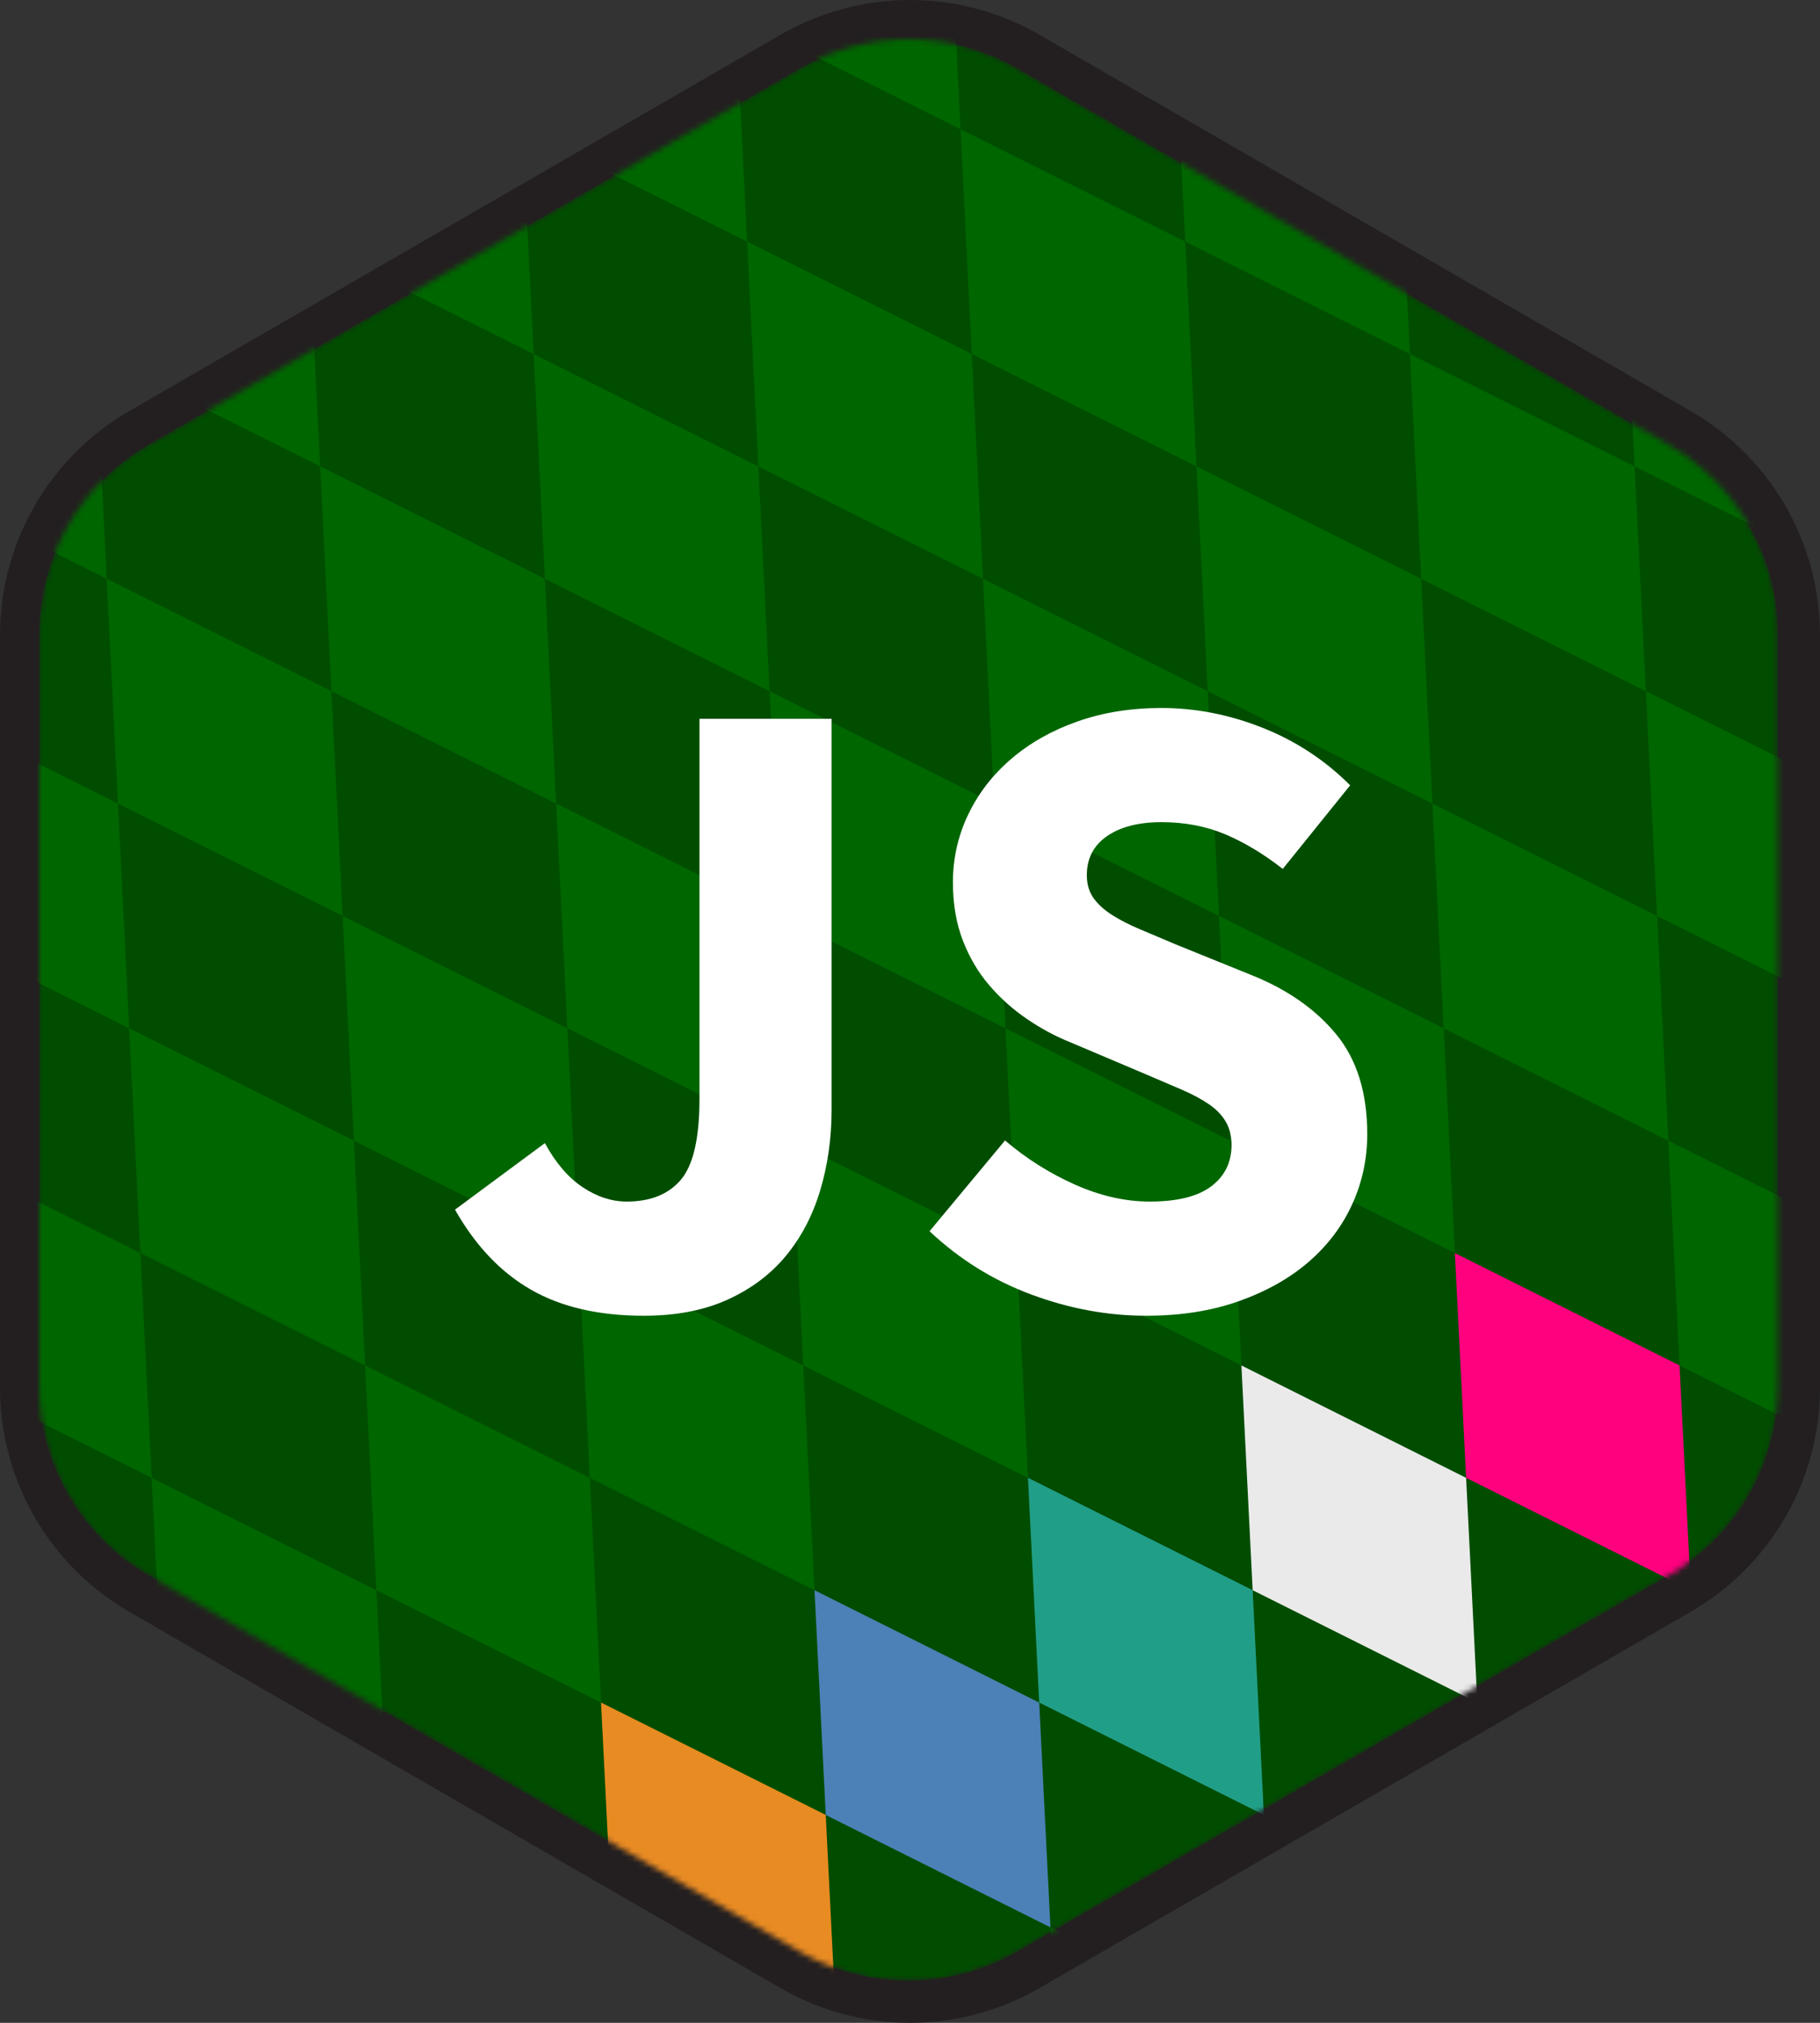 <svg width="324" height="360" viewBox="0 0 324 360" fill="none" xmlns="http://www.w3.org/2000/svg">
    <rect x="0" y="0" width="324" height="360" fill="#333333" stroke="none"/>
    <path fill-rule="evenodd" clip-rule="evenodd"
        d="M162 8.60717e-07C153.923 -0.002 145.988 2.125 138.995 6.166L23.02 73.146C16.02 77.19 10.207 83.005 6.166 90.008C2.125 97.01 -0.001 104.952 6.34591e-07 113.037V246.965C-0.001 255.049 2.126 262.992 6.166 269.994C10.207 276.996 16.02 282.811 23.02 286.855L138.995 353.835C145.988 357.875 153.923 360.002 162 360C170.078 360.002 178.013 357.875 185.007 353.834L300.982 286.854C307.982 282.81 313.795 276.994 317.835 269.992C321.876 262.99 324.002 255.047 324 246.963V113.036C324.002 104.952 321.875 97.01 317.835 90.007C313.794 83.005 307.982 77.19 300.982 73.146L185.007 6.167C178.013 2.126 170.078 -0.001 162 8.60717e-07Z"
        fill="#231F20" />
    <mask id="mask0_18_369" style="mask-type:alpha" maskUnits="userSpaceOnUse" x="7" y="7" width="310" height="346">
        <path
            d="M161.75 7.001C168.555 7.005 175.24 8.797 181.134 12.198L297.109 79.178C309.071 86.087 316.501 98.964 316.501 112.786V246.714C316.501 260.536 309.071 273.414 297.109 280.322L181.134 347.302C175.24 350.705 168.555 352.497 161.75 352.5C154.945 352.497 148.261 350.705 142.368 347.303L26.393 280.323C14.43 273.413 7 260.536 7 246.714V112.786C7 98.964 14.43 86.086 26.394 79.178L142.369 12.198C148.262 8.797 154.946 7.004 161.75 7"
            fill="#004d00" />
    </mask>
    <g mask="url(#mask0_18_369)">
        <path
            d="M161.75 7.001C168.555 7.005 175.24 8.797 181.134 12.198L297.109 79.178C309.071 86.087 316.501 98.964 316.501 112.786V246.714C316.501 260.536 309.071 273.414 297.109 280.322L181.134 347.302C175.24 350.705 168.555 352.497 161.75 352.5C154.945 352.497 148.261 350.705 142.368 347.303L26.393 280.323C14.43 273.413 7 260.536 7 246.714V112.786C7 98.964 14.43 86.086 26.394 79.178L142.369 12.198C148.262 8.797 154.946 7.004 161.75 7"
            fill="#004d00" />
        <path d="M101 183L99 143L139 163L141 203L101 183Z" fill="#006600" />
        <path d="M139 163.008L137 123.008L177 143.008L179 183.008L139 163.008Z" fill="#006600" />
        <path d="M97 103.008L95 63.008L135 83.008L137 123.008L97 103.008Z" fill="#006600" />
        <path d="M59 123.008L57 83.008L97 103.008L99 143.008L59 123.008Z" fill="#006600" />
        <path d="M219 203L217 163L257 183L259 223L219 203Z" fill="#006600" />
        <path d="M257 183.008L255 143.008L295 163.008L297 203.008L257 183.008Z" fill="#006600" />
        <path d="M215 123.008L213 83.008L253 103.008L255 143.008L215 123.008Z" fill="#006600" />
        <path d="M177 143.008L175 103.008L215 123.008L217 163.008L177 143.008Z" fill="#006600" />
        <path d="M189 383L187 343L227 363L229 403L189 383Z" fill="#006600" />
        <path d="M227 363.008L225 323.008L265 343.008L267 383.008L227 363.008Z" fill="#006600" />
        <path d="M265 343L263 303L303 323L305 363L265 343Z" fill="#006600" />
        <path d="M303 323.008L301 283.008L341 303.008L343 343.008L303 323.008Z" fill="#006600" />
        <path d="M-21 83L-23 43L17 63L19 103L-21 83Z" fill="#006600" />
        <path d="M17 63.008L15 23.008L55 43.008L57 83.008L17 63.008Z" fill="#006600" />
        <path d="M55 43L53 3L93 23L95 63L55 43Z" fill="#006600" />
        <path d="M-25 3.017L-27 -36.983L13 -16.983L15 23.017L-25 3.017Z" fill="#006600" />
        <path d="M93 23.009L91 -16.991L131 3.008L133 43.008L93 23.009Z" fill="#006600" />
        <path d="M181 223.008L179 183.008L219 203.008L221 243.008L181 223.008Z" fill="#006600" />
        <path d="M143 243.008L141 203.008L181 223.008L183 263.008L143 243.008Z" fill="#006600" />
        <path d="M135 83L133 43L173 63L175 103L135 83Z" fill="#006600" />
        <path d="M173 63.008L171 23.008L211 43.008L213 83.008L173 63.008Z" fill="#006600" />
        <path d="M131 3.008L129 -36.992L169 -16.991L171 23.009L131 3.008Z" fill="#006600" />
        <path d="M25 223L23 183L63 203L65 243L25 223Z" fill="#006600" />
        <path d="M63 203.008L61 163.008L101 183.008L103 223.008L63 203.008Z" fill="#006600" />
        <path d="M21 143.008L19 103.008L59 123.008L61 163.008L21 143.008Z" fill="#006600" />
        <path d="M-17 163.008L-19 123.008L21 143.008L23 183.008L-17 163.008Z" fill="#006600" />
        <path d="M105 263.008L103 223.008L143 243.008L145 283.008L105 263.008Z" fill="#006600" />
        <path d="M67 283.008L65 243.008L105 263.008L107 303.008L67 283.008Z" fill="#006600" />
        <path d="M-13 243.008L-15 203.008L25 223.008L27 263.008L-13 243.008Z" fill="#006600" />
        <path d="M71 363.008L69 323.008L109 343.008L111 383.008L71 363.008Z" fill="#006600" />
        <path d="M29 303.017L27 263.017L67 283.017L69 323.017L29 303.017Z" fill="#006600" />
        <path d="M211 43.008L209 3.008L249 23.008L251 63.008L211 43.008Z" fill="#006600" />
        <path d="M295 163.008L293 123.008L333 143.008L335 183.008L295 163.008Z" fill="#006600" />
        <path d="M291 83.008L289 43.008L329 63.008L331 103.008L291 83.008Z" fill="#006600" />
        <path d="M253 103.017L251 63.017L291 83.017L293 123.017L253 103.017Z" fill="#006600" />
        <path d="M249 23.017L247 -16.983L287 3.017L289 43.017L249 23.017Z" fill="#006600" />
        <path d="M299 243.008L297 203.008L337 223.008L339 263.008L299 243.008Z" fill="#006600" />
        <path d="M261 263.008L259 223.008L299 243.008L301 283.008L261 263.008Z" fill="#FF007F" />
        <path d="M223 283.008L221 243.008L261 263.008L263 303.008L223 283.008Z" fill="#EAEAEA" />
        <path d="M185 303L183 263L223 283L225 323L185 303Z" fill="#219E87" />
        <path d="M147 323.008L145 283.008L185 303.008L187 343.008L147 323.008Z" fill="#4B81B6" />
        <path d="M109 343L107 303L147 323L149 363L109 343Z" fill="#E98B23" />
    </g>
    <path
        d="M114.6 234.16C120.36 234.16 125.347 233.2 129.56 231.28C133.773 229.36 137.24 226.747 139.96 223.44C142.68 220.133 144.707 216.24 146.04 211.76C147.373 207.28 148.04 202.533 148.04 197.52V127.92H124.52V195.6C124.52 202.533 123.427 207.307 121.24 209.92C119.053 212.533 115.827 213.84 111.56 213.84C108.893 213.84 106.28 212.987 103.72 211.28C101.16 209.573 98.92 206.96 97 203.44L81 215.28C84.627 221.68 89.133 226.427 94.52 229.52C99.907 232.613 106.6 234.16 114.6 234.16ZM204.04 234.16C210.227 234.16 215.773 233.28 220.68 231.52C225.587 229.76 229.72 227.413 233.08 224.48C236.44 221.547 239 218.133 240.76 214.24C242.52 210.347 243.4 206.213 243.4 201.84C243.4 194.48 241.56 188.56 237.88 184.08C234.2 179.6 229.16 176.08 222.76 173.52L209.32 168.08C207.08 167.12 205 166.24 203.08 165.44C201.16 164.64 199.48 163.787 198.04 162.88C196.6 161.973 195.48 160.96 194.68 159.84C193.88 158.72 193.48 157.36 193.48 155.76C193.48 152.773 194.68 150.453 197.08 148.8C199.48 147.147 202.707 146.32 206.76 146.32C210.92 146.32 214.707 147.04 218.12 148.48C221.533 149.92 224.947 151.973 228.36 154.64L240.36 139.76C235.88 135.28 230.68 131.867 224.76 129.52C218.84 127.173 212.84 126 206.76 126C201.32 126 196.333 126.8 191.8 128.4C187.267 130 183.347 132.213 180.04 135.04C176.733 137.867 174.173 141.173 172.36 144.96C170.547 148.747 169.64 152.773 169.64 157.04C169.64 160.88 170.227 164.32 171.4 167.36C172.573 170.4 174.147 173.067 176.12 175.36C178.086 177.647 180.346 179.664 182.84 181.36C185.347 183.067 187.933 184.453 190.6 185.52L204.2 191.28L210.36 193.92C212.227 194.72 213.827 195.573 215.16 196.48C216.493 197.387 217.507 198.427 218.2 199.6C218.893 200.773 219.24 202.16 219.24 203.76C219.24 206.853 218.04 209.307 215.64 211.12C213.24 212.933 209.587 213.84 204.68 213.84C200.307 213.84 195.853 212.827 191.32 210.8C186.829 208.8 182.652 206.159 178.92 202.96L165.48 219.12C170.813 224.133 176.867 227.893 183.64 230.4C190.413 232.907 197.213 234.16 204.04 234.16Z"
        fill="#fff" />
</svg>